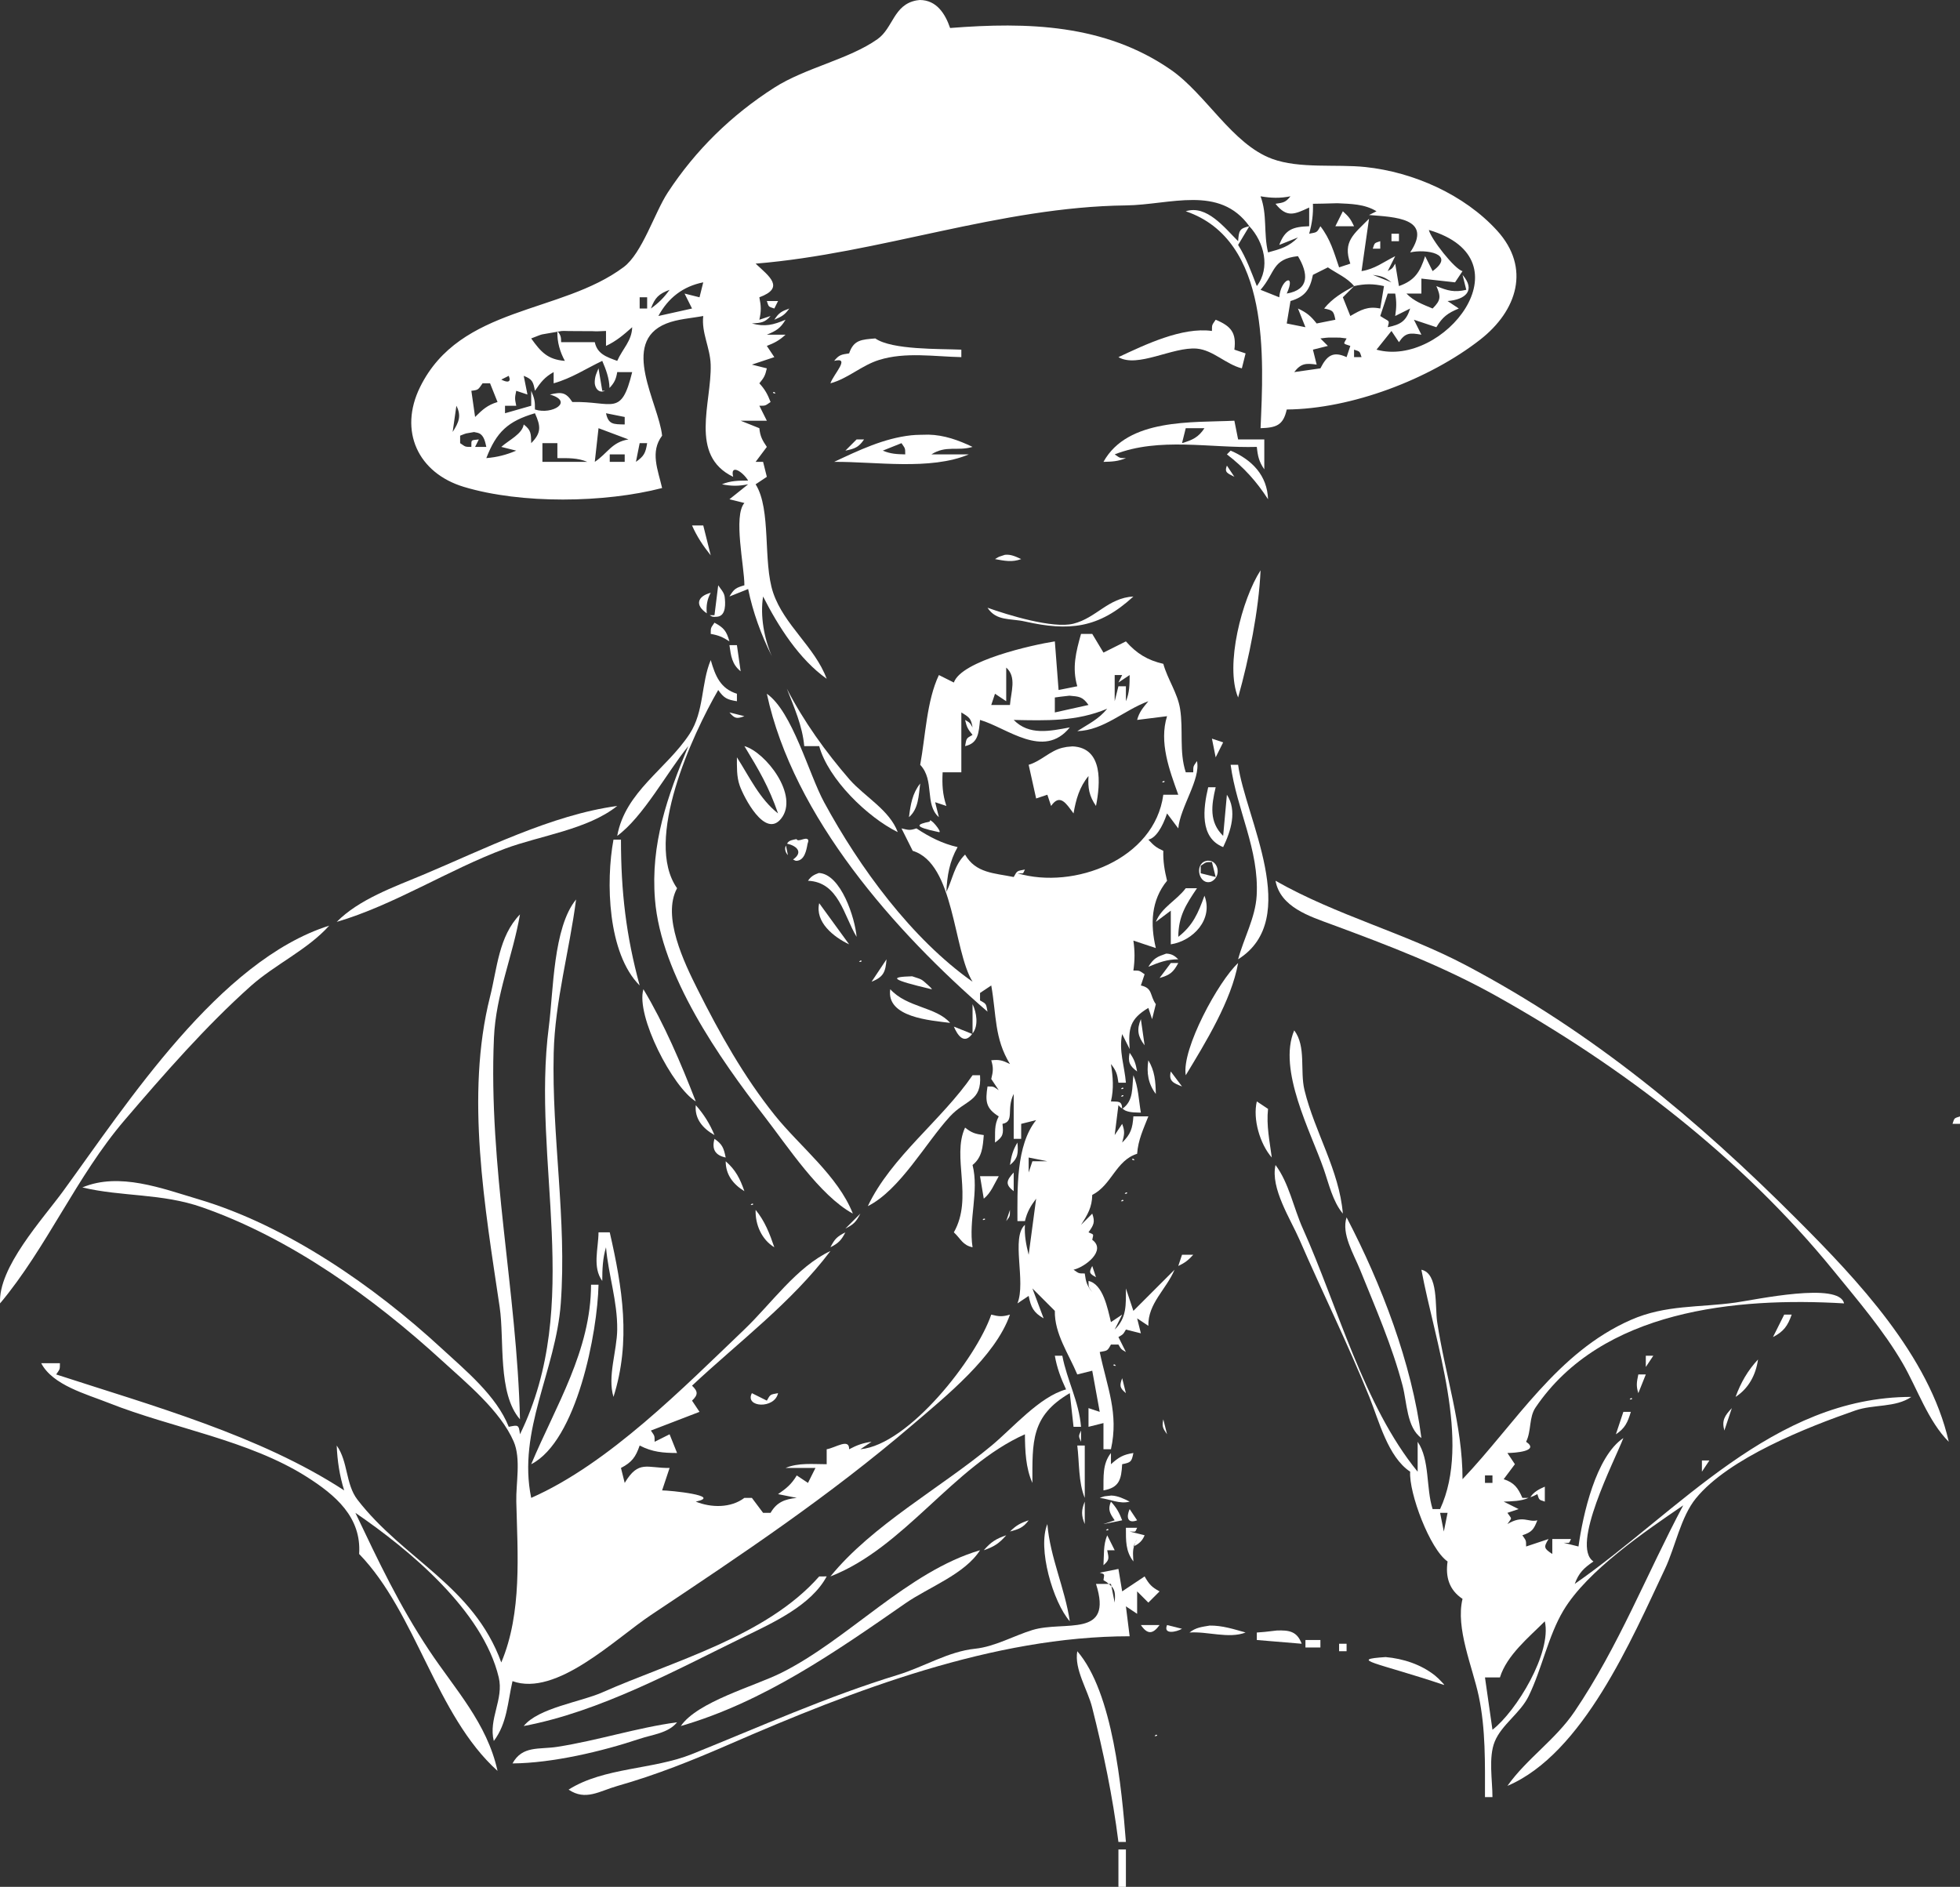 <?xml version="1.0" encoding="UTF-8"?>
<!DOCTYPE svg PUBLIC "-//W3C//DTD SVG 1.1//EN" "http://www.w3.org/Graphics/SVG/1.1/DTD/svg11.dtd">
<svg version="1.1" xmlns="http://www.w3.org/2000/svg" xmlns:xlink="http://www.w3.org/1999/xlink" x="0" y="0" width="417.913" height="402.335" viewBox="0, 0, 417.913, 402.335">
  <rect x="0" y="0" width="417.913" height="402.335" fill="#333333" stroke="none"/>
  <g id="Layer_3" transform="translate(-2592.179, -124.538)">
    <g>
      <path d="M2832.246,518.898 L2832.246,526.873 L2830.651,526.873 L2830.651,518.898 L2832.246,518.898 z" fill="#FFFFFF"/>
      <path d="M2821.878,476.63 C2829.499,485.422 2831.354,505.992 2832.246,517.303 L2830.651,517.303 C2829.414,507.516 2827.451,498.14 2825.04,488.592 C2824.09,484.831 2821.205,480.472 2821.878,476.63 z" fill="#FFFFFF"/>
      <path d="M2864.146,372.953 C2867.019,376.793 2868.003,382.128 2869.973,386.511 C2877.369,402.965 2882.959,424.327 2894.452,438.349 L2894.452,431.969 C2897.079,435.815 2896.207,441.795 2897.642,446.324 L2899.237,446.324 C2905.931,431.896 2898.091,410.581 2895.25,395.284 C2898.923,396.071 2898.118,403.133 2898.617,406.449 C2900.315,417.734 2904.022,428.423 2904.022,439.944 C2915.384,427.98 2924.17,412.906 2939.91,405.984 C2947.341,402.716 2954.484,403.379 2962.241,402.284 C2966.49,401.684 2984.372,397.81 2985.368,402.461 C2962.353,401.097 2933.682,403.841 2919.595,424.656 C2918.149,426.792 2918.738,429.607 2917.58,431.969 C2920.57,433.995 2915.1,434.355 2913.592,434.362 L2915.187,436.754 L2912.795,439.944 C2915.046,440.689 2915.834,441.773 2916.782,443.932 L2918.108,443.932 C2916.439,444.658 2914.576,444.658 2912.795,444.729 L2915.985,446.324 L2913.592,447.122 C2914.611,448.649 2914.611,447.987 2913.592,449.514 C2916.927,447.513 2917.975,449.216 2919.972,448.717 C2919.199,450.704 2918.796,451.226 2916.782,451.907 C2917.569,453.086 2917.58,452.866 2917.58,454.299 L2922.365,452.704 C2921.27,454.457 2921.382,454.728 2923.163,455.894 L2923.162,452.704 L2927.15,452.704 C2926.632,453.741 2927.033,453.502 2925.555,453.502 L2928.745,454.299 C2929.678,447.567 2932.434,435.136 2938.315,431.172 C2936.427,436.064 2926.994,454.175 2931.935,457.489 C2929.882,458.908 2928.81,459.9 2927.948,462.275 C2950.114,446.844 2970.229,422.418 2999.724,422.399 C2996.31,424.732 2991.674,423.939 2987.761,425.299 C2977.468,428.875 2960.83,435.42 2953.802,444.006 C2950.533,448.001 2949.392,454.404 2947.177,459.085 C2940.117,474 2929.703,498.529 2913.592,505.34 C2917.735,499.507 2923.833,495.517 2927.917,489.482 C2937.357,475.532 2943.23,460.258 2951.075,445.527 C2942.979,451.058 2930.62,459.442 2925.543,467.928 C2922.268,473.402 2920.948,480.413 2918.119,486.2 C2916.328,489.864 2912.364,492.268 2910.883,495.906 C2909.524,499.244 2910.402,504.174 2910.402,507.733 L2908.807,507.733 C2908.807,500.576 2908.97,493.241 2907.476,486.2 C2906.16,479.998 2902.497,471.706 2904.022,465.465 C2901.171,463.581 2900.351,460.788 2900.832,457.489 C2897.053,454.903 2892.549,442.819 2892.857,438.349 C2888.102,435.189 2886.198,427.471 2884.146,422.399 C2879.566,411.077 2874.134,400.085 2869.27,388.903 C2867.323,384.428 2863.023,377.892 2864.147,372.953 z M2921.567,470.25 C2918.123,473.704 2913.478,477.463 2911.997,482.212 L2908.807,482.212 L2910.402,493.377 C2915.496,489.444 2923.091,476.945 2921.567,470.25 z M2900.832,447.122 L2899.237,447.122 L2900.035,451.109 L2900.832,447.122 z M2910.402,439.147 L2908.807,439.147 L2908.807,440.742 L2910.402,440.742 L2910.402,439.147 z" fill="#FFFFFF"/>
      <path d="M2830.651,459.084 L2831.448,463.869 L2836.234,460.679 C2837.205,462.369 2837.723,462.948 2839.424,463.87 L2837.031,466.262 L2834.639,463.869 L2834.639,468.655 L2832.246,467.06 L2833.044,473.44 C2803.969,473.44 2774.131,484.967 2747.71,496.469 C2739.729,499.943 2732.193,502.977 2723.784,505.371 C2719.995,506.45 2717.04,508.596 2713.417,506.138 C2720.986,501.357 2731.415,501.913 2739.735,498.561 C2754.26,492.711 2768.696,486.234 2783.598,481.68 C2789.168,479.979 2794.352,476.69 2800.08,476.098 C2804.303,475.662 2808.369,473.315 2812.308,472.11 C2819.141,470.022 2829.632,473.991 2825.866,462.275 L2828.58,462.274 C2827.995,461.755 2828.354,462.039 2827.461,461.477 C2827.627,460.152 2827.856,460.249 2826.664,459.882 L2830.651,459.084 z M2829.056,462.274 L2828.58,462.274 L2829.159,462.789 L2829.854,466.262 C2829.927,465.132 2830.12,463.643 2829.159,462.789 L2829.056,462.274 z" fill="#FFFFFF"/>
      <path d="M2715.012,316.33 C2713.611,327.179 2710.508,338.046 2710.239,349.028 C2709.802,366.852 2713.06,384.59 2711.75,402.461 C2710.696,416.838 2702.477,429.561 2705.442,443.932 C2722.004,436.634 2737.955,420.37 2750.9,408.013 C2756.581,402.589 2762.063,394.645 2769.243,391.296 C2760.885,402.355 2749.745,410.627 2739.735,420.006 C2741.039,421.243 2741.039,421.96 2739.735,423.196 L2741.33,425.589 L2730.962,429.576 C2731.748,430.756 2731.76,430.536 2731.76,431.969 L2734.949,430.374 L2736.545,434.362 C2733.542,434.351 2731.258,434.165 2728.57,432.767 C2727.71,435.244 2726.909,436.342 2724.582,437.552 L2725.379,440.742 C2728.35,435.768 2730.138,437.619 2734.95,437.552 L2733.354,442.337 C2735.08,442.337 2746.348,443.481 2740.532,444.729 C2743.822,446.066 2748.019,446.114 2750.9,443.932 L2752.495,443.932 L2754.887,447.122 L2756.482,447.122 C2757.794,444.851 2759.495,444.204 2762.065,443.932 L2758.077,443.134 C2759.846,441.921 2760.963,441 2762.065,439.147 L2764.458,440.742 L2766.052,437.552 L2759.672,437.552 C2762.41,436.403 2765.494,436.754 2768.445,436.754 L2768.445,433.564 C2770.312,433.259 2773.297,431.112 2773.23,433.564 C2774.891,432.688 2776.157,432.22 2778.015,431.969 L2775.623,433.564 C2785.945,432.617 2800.327,414.208 2803.536,404.854 C2805.147,405.273 2805.931,405.333 2807.523,404.854 C2804.435,413.765 2793.796,422.325 2786.787,428.322 C2768.905,443.625 2750.508,455.89 2730.962,468.92 C2723.326,474.012 2710.832,486.395 2701.454,483.01 C2700.417,487.489 2700.333,491.979 2697.467,495.77 C2696.292,491.07 2699.632,486.868 2698.522,482.212 C2695.117,467.926 2679.407,454.95 2667.958,447.122 C2672.875,457.458 2677.303,466.843 2683.677,476.442 C2689.186,484.737 2696.025,491.934 2698.264,502.15 C2685.119,490.333 2680.929,468.439 2668.756,455.894 C2669.274,448.03 2663.681,443.32 2657.591,439.452 C2645.194,431.58 2628.938,429.077 2615.323,423.675 C2610.579,421.792 2603.421,419.91 2600.968,415.221 L2604.955,415.221 C2604.955,416.654 2604.944,416.434 2604.158,417.614 C2624.555,424.262 2647.562,430.589 2665.566,442.337 C2664.581,439.221 2664.111,436.034 2663.971,432.767 C2666.427,436.212 2665.836,440.996 2668.396,444.316 C2678.227,457.066 2693.103,462.648 2699.062,479.022 C2703.526,468.459 2702.536,455.833 2702.264,444.729 C2702.167,440.788 2703.305,435.59 2701.7,431.897 C2698.842,425.326 2691.624,419.425 2686.437,414.68 C2671.786,401.276 2654.155,388.569 2635.26,381.963 C2626.653,378.953 2618.214,379.75 2609.74,377.738 C2617.618,374.425 2626.76,377.961 2634.463,380.246 C2653.339,385.845 2671.939,398.778 2686.27,411.992 C2691.432,416.751 2698.024,422.133 2700.656,428.779 C2702.682,428.362 2702.798,428.305 2703.049,430.374 C2716.638,402.62 2705.46,372.275 2709.204,343.445 C2710.189,335.863 2710.109,322.32 2715.012,316.33 z" fill="#FFFFFF"/>
      <path d="M2736.545,491.782 C2734.67,494.103 2731.346,494.381 2728.57,495.308 C2720.494,498.005 2709.971,500.485 2701.454,500.555 C2703.582,496.697 2707.127,497.623 2711.024,497.015 C2719.632,495.673 2727.983,492.936 2736.545,491.782 z" fill="#FFFFFF"/>
      <path d="M2838.626,494.441 C2839.243,494.441 2838.754,494.838 2838.361,494.707 L2838.626,494.441 z" fill="#FFFFFF"/>
      <path d="M2768.445,460.679 C2765.139,466.871 2756.967,470.563 2750.9,473.526 C2736.09,480.757 2720.136,489.509 2703.847,492.58 C2706.959,488.713 2715.968,487.458 2720.594,485.412 C2735.741,478.711 2755.559,473.501 2766.85,460.68 L2768.445,460.679 z" fill="#FFFFFF"/>
      <path d="M2801.143,455.097 C2797.848,460.235 2790.185,462.973 2785.221,466.422 C2770.271,476.81 2755.011,487.457 2737.342,492.58 C2740.891,487.395 2753.005,484.11 2758.736,481.256 C2773.063,474.123 2785.694,459.646 2801.143,455.097 z" fill="#FFFFFF"/>
      <path d="M2887.629,477.876 C2891.372,478.21 2895.156,479.435 2898.135,481.8 C2898.636,482.199 2899.089,482.657 2899.529,483.123 C2899.724,483.329 2900.304,483.897 2900.035,483.807 C2885.577,478.973 2879.55,478.413 2887.629,477.876 z" fill="#FFFFFF"/>
      <path d="M2879.299,475.035 L2879.299,476.63 L2877.704,476.63 L2877.704,475.035 L2879.299,475.035 z" fill="#FFFFFF"/>
      <path d="M2873.717,474.237 L2873.717,475.832 L2870.527,475.832 L2870.527,474.237 L2873.717,474.237 z" fill="#FFFFFF"/>
      <path d="M2864.408,472.214 C2867.056,472.115 2868.736,472.38 2869.729,475.035 L2860.159,474.237 L2860.159,472.642 C2862.495,472.463 2861.077,472.588 2864.408,472.214 z" fill="#FFFFFF"/>
      <path d="M2850.103,471.162 C2852.755,471.12 2855.254,471.924 2857.766,472.642 C2854.165,474.023 2849.669,472.361 2845.804,472.642 C2847.167,471.557 2848.414,471.454 2850.103,471.162 z" fill="#FFFFFF"/>
      <path d="M2839.424,471.047 C2837.979,473.045 2836.827,473.084 2835.436,471.047 L2839.424,471.047 z" fill="#FFFFFF"/>
      <path d="M2841.019,471.047 L2844.209,471.845 C2842.97,472.554 2840.157,473.133 2841.019,471.047 z" fill="#FFFFFF"/>
      <path d="M2815.498,449.514 C2816.081,456.646 2819.248,463.216 2820.283,470.25 C2816.712,466.162 2813.347,454.689 2815.498,449.514 z" fill="#FFFFFF"/>
      <path d="M2818.688,413.626 C2819.677,418.83 2822.234,423.367 2822.676,428.779 L2821.081,428.779 L2820.283,421.601 C2811.945,426.456 2812.308,432.014 2812.308,440.742 C2810.871,437.54 2810.742,433.861 2810.713,430.374 C2795.399,437.2 2785.005,454.575 2769.243,460.68 C2778.16,449.716 2792.746,441.821 2803.625,432.767 C2808.154,428.998 2813.846,422.344 2819.486,420.804 C2818.381,418.43 2817.538,416.207 2817.094,413.626 L2818.688,413.626 z" fill="#FFFFFF"/>
      <path d="M2828.259,451.907 L2829.854,455.097 L2828.259,455.097 C2828.62,456.858 2828.774,457.131 2827.461,458.287 C2827.606,456.054 2827.395,453.98 2828.259,451.907 z" fill="#FFFFFF"/>
      <path d="M2834.639,450.312 C2834.12,451.349 2834.521,451.109 2833.044,451.109 L2836.234,451.907 C2835.78,453.046 2835.07,453.707 2833.989,454.228 C2833.633,455.243 2833.787,456.437 2833.841,457.489 C2832.146,455.253 2832.256,453.076 2832.246,450.312 L2834.639,450.312 z M2834.639,452.704 C2834.29,453.358 2834.39,453.098 2834.264,453.453 L2833.841,454.299 L2833.989,454.228 L2834.264,453.453 L2834.639,452.704 z" fill="#FFFFFF"/>
      <path d="M2806.726,451.907 C2805.214,453.646 2804.127,454.354 2801.941,455.097 C2803.453,453.358 2804.54,452.649 2806.726,451.907 z" fill="#FFFFFF"/>
      <path d="M2811.511,448.717 C2810.343,450.286 2809.432,450.593 2807.523,451.109 C2808.868,449.789 2809.713,449.314 2811.511,448.717 z" fill="#FFFFFF"/>
      <path d="M2828.259,450.577 C2828.875,450.577 2828.386,450.975 2827.993,450.844 L2828.259,450.577 z" fill="#FFFFFF"/>
      <path d="M2829.056,444.729 C2830.255,446.056 2830.81,447.039 2831.449,448.717 L2827.461,449.514 L2829.854,448.717 C2828.827,447.236 2828.339,446.428 2829.056,444.729 z" fill="#FFFFFF"/>
      <path d="M2823.473,444.729 L2823.473,449.514 C2822.715,447.692 2822.715,446.552 2823.473,444.729 z" fill="#FFFFFF"/>
      <path d="M2833.043,446.324 L2834.639,448.717 C2832.583,449.495 2832.284,448.03 2833.044,446.324 z" fill="#FFFFFF"/>
      <path d="M2829.151,443.432 C2830.568,443.492 2831.806,444.108 2833.043,444.729 C2830.954,445.31 2828.844,444.208 2826.664,443.932 C2828.054,443.457 2827.236,443.669 2829.151,443.432 z" fill="#FFFFFF"/>
      <path d="M2921.567,441.539 L2921.567,444.729 C2920.264,444.295 2920.407,444.438 2919.972,443.134 C2918.883,443.672 2919.386,443.463 2918.479,443.796 C2919.208,442.64 2920.361,442.064 2921.567,441.539 z" fill="#FFFFFF"/>
      <path d="M2823.473,432.767 L2823.473,443.932 C2822.1,440.659 2822.329,436.331 2821.878,432.767 L2823.473,432.767 z" fill="#FFFFFF"/>
      <path d="M2833.841,434.362 C2833.457,436.247 2833.334,436.37 2831.448,436.754 C2831.27,439.986 2830.838,441.751 2827.461,442.337 C2827.497,439.457 2827.22,436.669 2829.056,434.362 L2829.056,436.754 C2830.72,435.265 2831.645,434.708 2833.841,434.362 z" fill="#FFFFFF"/>
      <path d="M2956.658,435.957 L2955.063,438.349 L2955.063,435.957 L2956.658,435.957 z" fill="#FFFFFF"/>
      <path d="M2719.797,398.473 C2719.589,408.578 2715.194,431.768 2705.442,436.754 C2710.661,424.326 2718.191,412.491 2718.202,398.474 L2719.797,398.473 z" fill="#FFFFFF"/>
      <path d="M2825.068,259.706 L2827.461,263.694 L2832.246,261.301 C2834.517,263.882 2836.866,265.326 2840.221,266.087 C2841.134,269.391 2843.264,272.315 2843.799,275.688 C2844.519,280.224 2843.571,284.823 2845.006,289.214 L2846.601,289.214 C2846.601,287.781 2846.613,288.001 2847.399,286.822 C2848.224,290.705 2843.834,296.604 2843.411,301.177 L2841.019,297.987 C2840.023,300.976 2838.582,303.259 2837.031,303.57 C2838.212,304.844 2838.676,305.251 2840.221,305.962 C2840.155,308.231 2840.489,310.142 2841.019,312.342 C2837.604,316.493 2837.421,321.636 2838.626,326.697 L2833.841,325.102 C2834.162,327.34 2834.162,329.245 2833.841,331.483 C2835.274,331.483 2835.055,331.494 2836.234,332.28 L2835.436,334.672 C2838.016,335.228 2837.302,336.803 2838.626,338.66 L2837.829,341.85 L2837.031,339.458 C2833.073,341.829 2832.749,343.832 2833.044,348.23 L2831.448,345.04 C2830.695,348.565 2831.956,351.851 2832.246,355.408 L2830.651,355.408 C2830.409,353.578 2830.19,352.847 2829.056,351.42 C2829.484,354.196 2829.698,356.66 2829.056,359.395 C2830.479,359.502 2831.379,359.14 2831.445,360.894 C2830.96,360.586 2831.244,360.796 2830.651,360.193 L2829.854,366.573 L2831.448,364.18 C2832.066,365.811 2831.921,366.449 2831.449,368.168 C2833.28,366.386 2833.658,365.136 2833.841,362.585 L2837.031,362.585 C2835.963,365.315 2834.852,367.602 2834.639,370.561 C2830.08,371.983 2829.248,377.211 2825.069,379.333 C2825.018,381.962 2824.107,383.497 2822.676,385.713 L2825.068,383.321 C2825.717,385.146 2825.387,385.72 2824.271,387.308 C2825.497,387.859 2825.338,387.57 2825.069,388.903 C2828.163,391.165 2823.56,394.704 2821.081,395.284 C2822.26,396.07 2822.04,396.081 2823.473,396.081 C2823.715,397.91 2823.935,398.642 2825.069,400.069 C2824.282,398.889 2824.271,399.109 2824.271,397.676 C2827.368,398.34 2828.342,403.515 2829.056,406.449 L2831.448,404.854 L2829.854,408.044 C2832.455,405.496 2832.244,402.769 2832.246,399.271 L2833.841,404.056 L2842.614,395.283 C2840.829,399.525 2836.932,402.445 2837.031,407.246 L2834.639,405.651 L2835.436,408.841 L2832.246,408.044 C2831.634,409.092 2831.699,409.026 2830.651,409.639 L2832.246,412.829 C2831.198,412.216 2831.264,412.282 2830.651,411.234 L2829.056,411.234 C2828.274,412.656 2828.332,412.505 2826.664,412.829 C2828.242,420.379 2830.758,425.903 2829.056,433.564 L2827.461,433.564 L2827.461,427.981 L2824.271,428.779 L2824.271,424.791 L2826.664,425.589 L2825.068,416.816 L2821.878,417.614 C2820.048,413.218 2816.986,408.917 2817.094,404.056 L2812.308,399.271 L2814.701,405.651 C2812.532,404.397 2812.011,403.318 2811.511,400.866 L2809.118,402.461 C2810.993,397.843 2807.69,388.397 2810.713,385.713 C2810.591,387.97 2810.952,389.907 2811.511,392.093 L2813.106,380.131 C2811.875,381.758 2811.202,382.942 2810.713,384.916 L2809.118,384.916 C2809.118,378.232 2808.777,368.74 2813.106,363.383 L2809.916,364.18 L2809.916,367.37 L2808.321,367.37 L2808.321,357.8 C2806.688,361.068 2808.578,363.651 2805.928,364.181 C2806.17,366.319 2806.093,366.914 2804.333,368.168 C2804.4,366.04 2804.122,364.468 2805.131,362.585 C2802.347,360.861 2802.252,359.343 2802.738,356.205 C2804.171,356.205 2803.952,356.217 2805.131,357.003 L2803.536,354.61 C2803.943,352.948 2804.019,352.243 2803.536,350.623 C2805.289,350.437 2805.914,350.633 2807.523,351.42 C2804.17,345.942 2804.66,341.009 2803.536,334.673 L2801.143,336.268 L2801.143,337.863 C2802.565,338.644 2802.414,338.587 2802.738,340.255 C2783.053,323.227 2761.353,298.801 2755.685,272.467 C2761.127,276.26 2764.621,289.559 2767.894,295.594 C2775.424,309.483 2786.506,324.682 2799.548,333.875 C2795.381,327.075 2795.719,308.673 2786.788,305.962 L2784.395,301.177 C2785.94,301.542 2786.156,301.64 2787.585,301.177 C2790.314,302.996 2793.156,304.441 2796.358,305.165 C2794.638,308.198 2794.115,311.276 2793.966,314.735 C2795.346,311.888 2795.654,309.002 2797.953,306.76 C2800.22,310.743 2804.204,310.701 2808.321,311.545 C2809.102,310.123 2809.045,310.273 2810.713,309.95 C2810.195,310.986 2810.596,310.747 2809.118,310.747 C2821.166,314.31 2838.377,307.792 2840.221,293.999 L2843.411,293.999 C2841.509,288.718 2839.282,282.797 2841.019,277.252 L2834.639,278.049 C2835.105,276.315 2835.893,275.462 2837.031,274.062 C2831.76,275.999 2827.579,280.257 2821.878,280.442 C2824.284,278.889 2826.416,277.926 2828.259,275.657 C2821.715,278.422 2815.226,278.191 2808.321,278.049 C2811.606,281.404 2816,280.439 2820.283,279.644 C2814.692,286.566 2806.889,279.703 2801.143,278.049 C2800.862,280.732 2800.81,283.022 2797.953,283.632 C2798.277,281.963 2798.126,282.021 2799.548,281.239 C2798.514,279.968 2798.324,279.63 2797.953,278.049 C2799.001,278.662 2798.936,278.596 2799.548,279.644 C2799.216,277.713 2798.876,277.494 2797.156,276.454 L2797.156,289.214 L2793.168,289.214 C2793.036,291.834 2793.14,293.895 2793.966,296.392 L2791.573,295.594 L2792.37,298.784 C2789.251,296.058 2791.539,290.962 2788.383,287.619 C2789.511,281.561 2789.756,273.975 2792.371,268.479 L2795.561,270.074 C2797.177,265.415 2812.304,262.047 2817.094,261.301 L2817.891,271.669 L2821.878,270.871 C2820.727,266.939 2821.589,263.574 2822.676,259.706 L2825.068,259.706 z M2811.511,371.358 L2811.511,374.548 L2812.308,372.156 L2815.498,372.156 L2811.511,371.358 z M2820.206,272.88 C2817.823,273.156 2818.86,273.022 2817.093,273.264 L2817.093,276.454 L2824.271,274.859 C2822.992,273.047 2822.249,273.069 2820.206,272.88 z M2806.726,266.884 L2806.726,274.062 L2804.333,272.467 L2803.536,274.859 L2807.523,274.859 C2807.743,272.067 2808.991,268.895 2806.726,266.884 z M2831.448,268.479 L2829.854,268.479 L2829.854,274.062 L2830.651,270.871 L2832.246,270.871 L2832.246,274.062 C2833.032,272.202 2833.029,270.507 2833.044,268.479 L2830.651,270.074 L2831.448,268.479 z" fill="#FFFFFF"/>
      <path d="M2822.676,429.576 L2822.676,431.969 C2822.121,430.73 2822.121,430.816 2822.676,429.577 z" fill="#FFFFFF"/>
      <path d="M2864.146,312.342 C2877.165,319.751 2891.609,323.414 2904.82,330.401 C2931.752,344.645 2953.903,363.092 2975.339,384.554 C2988.156,397.384 3003.537,413.605 3007.699,431.969 C3003.32,427.636 3000.963,420.561 2997.862,415.221 C2993.812,408.246 2988.171,401.666 2983.083,395.419 C2963.492,371.36 2938.01,351.893 2911.2,336.906 C2899.873,330.573 2888.255,326.149 2876.109,321.658 C2871.391,319.914 2865.168,317.965 2864.147,312.342 z" fill="#FFFFFF"/>
      <path d="M2879.299,384.118 C2886.691,398.273 2893.227,415.255 2895.25,431.172 C2892.119,428.96 2892.185,423.585 2891.242,420.006 C2888.993,411.47 2885.473,403.452 2882.174,395.283 C2880.838,391.975 2878.145,387.631 2879.299,384.118 z" fill="#FFFFFF"/>
      <path d="M2840.221,427.184 L2841.019,430.374 C2840.105,429.066 2839.908,428.718 2840.221,427.184 z" fill="#FFFFFF"/>
      <path d="M2939.91,425.589 C2939.233,427.828 2938.676,429.088 2936.72,430.374 L2938.315,425.589 L2939.91,425.589 z" fill="#FFFFFF"/>
      <path d="M2961.443,424.791 L2959.848,429.576 C2959.255,427.395 2959.916,426.412 2961.443,424.791 z" fill="#FFFFFF"/>
      <path d="M2703.049,319.52 C2701.512,328.446 2697.906,336.527 2697.498,345.838 C2696.293,373.371 2702.395,399.919 2703.049,427.184 C2698.24,421.654 2699.757,410.262 2698.721,403.259 C2695.592,382.122 2691.358,358.076 2696.667,337.065 C2698.193,331.024 2698.492,324.216 2703.049,319.52 z" fill="#FFFFFF"/>
      <path d="M2758.077,421.601 C2757.339,425.049 2750.893,424.669 2752.495,421.601 L2755.685,423.196 C2756.467,421.774 2756.409,421.925 2758.077,421.601 z" fill="#FFFFFF"/>
      <path d="M2939.91,422.664 C2940.527,422.664 2940.038,423.062 2939.645,422.931 L2939.91,422.664 z" fill="#FFFFFF"/>
      <path d="M2967.026,414.424 C2966.561,417.695 2965.034,420.585 2962.241,422.399 C2963.344,419.383 2964.824,416.768 2967.026,414.424 z" fill="#FFFFFF"/>
      <path d="M2722.189,387.308 C2724.895,399.146 2726.752,410.522 2722.987,422.399 C2721.657,418.074 2723.735,412.582 2723.781,408.044 C2723.844,401.979 2721.91,396.446 2721.392,390.498 C2720.674,392.924 2720.601,395.149 2720.594,397.676 C2718.454,394.736 2719.767,390.826 2719.797,387.308 L2722.189,387.308 z" fill="#FFFFFF"/>
      <path d="M2831.448,418.411 L2832.246,421.601 C2830.926,420.482 2830.85,420.043 2831.449,418.411 z" fill="#FFFFFF"/>
      <path d="M2943.1,417.614 L2941.505,421.601 C2941.009,420.052 2941.158,419.25 2941.505,417.614 L2943.1,417.614 z" fill="#FFFFFF"/>
      <path d="M2944.695,413.626 L2943.1,416.019 L2943.1,413.626 L2944.695,413.626 z" fill="#FFFFFF"/>
      <path d="M2829.854,415.487 L2830.119,415.753 C2829.726,415.884 2829.237,415.487 2829.854,415.487 z" fill="#FFFFFF"/>
      <path d="M2974.203,404.854 C2973.366,407.245 2972.484,408.485 2970.216,409.639 L2972.608,404.854 L2974.203,404.854 z" fill="#FFFFFF"/>
      <path d="M2662.376,321.912 C2657.75,327.07 2650.835,330.162 2645.628,334.811 C2636.031,343.38 2627.108,353.621 2618.752,363.383 C2608.473,375.394 2602.187,390.526 2592.195,402.461 C2591.731,394.826 2601.296,384.483 2605.632,378.536 C2619.286,359.811 2638.901,329.344 2662.376,321.912 z" fill="#FFFFFF"/>
      <path d="M2825.068,394.486 L2825.866,396.878 C2824.458,396.098 2824.307,395.904 2825.069,394.486 z" fill="#FFFFFF"/>
      <path d="M2846.601,392.093 C2845.555,393.257 2844.822,393.814 2843.411,394.486 L2844.209,392.093 L2846.601,392.093 z" fill="#FFFFFF"/>
      <path d="M2772.433,387.308 C2771.571,389 2770.934,389.636 2769.243,390.498 C2770.163,388.705 2770.639,388.229 2772.433,387.308 z" fill="#FFFFFF"/>
      <path d="M2753.292,382.523 C2755.253,384.898 2756.291,387.594 2757.28,390.498 C2754.588,388.857 2753.191,385.675 2753.292,382.523 z" fill="#FFFFFF"/>
      <path d="M2797.953,364.978 C2799.379,366.112 2800.111,366.331 2801.941,366.573 C2801.729,369.13 2801.592,371.301 2799.548,372.953 C2800.972,378.617 2798.653,384.612 2799.548,390.498 C2797.416,390.044 2797.081,388.732 2795.561,387.308 C2799.754,379.913 2795.051,371.25 2797.953,364.978 z" fill="#FFFFFF"/>
      <path d="M2775.623,383.321 C2774.702,385.114 2774.226,385.591 2772.433,386.511 L2775.623,383.321 z" fill="#FFFFFF"/>
      <path d="M2807.523,382.523 C2807.499,383.984 2807.586,383.767 2806.726,384.916 L2807.523,382.523 z" fill="#FFFFFF"/>
      <path d="M2801.941,384.384 C2802.557,384.384 2802.068,384.781 2801.675,384.65 L2801.941,384.384 z" fill="#FFFFFF"/>
      <path d="M2868.134,344.243 C2870.74,347.697 2869.315,352.847 2870.326,357.003 C2872.494,365.918 2877.747,374.087 2878.502,383.321 C2876.313,380.66 2875.535,377.001 2874.403,373.751 C2871.666,365.888 2864.565,352.649 2868.134,344.243 z" fill="#FFFFFF"/>
      <path d="M2743.722,265.289 C2744.702,268.682 2745.786,271.366 2749.305,272.467 L2749.305,274.062 C2747.195,273.721 2746.545,273.407 2745.317,271.669 C2739.828,281.142 2729.366,303.735 2736.545,313.937 C2733.27,319.943 2738.081,329.845 2740.901,335.47 C2745.618,344.876 2750.782,354.121 2757.395,362.358 C2762.754,369.033 2770.839,375.258 2774.028,383.321 C2766.942,379.447 2760.122,368.988 2755.167,362.586 C2745.578,350.199 2733.133,332.481 2731.834,316.33 C2730.877,304.439 2734.468,294.383 2738.937,283.632 C2734.411,289.19 2729.356,298.692 2723.784,302.772 C2725.494,293.328 2734.32,288.529 2739.226,281.012 C2742.356,276.215 2741.634,270.257 2743.722,265.289 z" fill="#FFFFFF"/>
      <path d="M2801.143,353.813 C2801.555,359.496 2798.079,358.939 2794.699,362.633 C2789.511,368.302 2784.083,378.265 2777.218,381.726 C2782.183,371.215 2793.002,363.386 2799.548,353.813 L2801.143,353.813 z" fill="#FFFFFF"/>
      <path d="M2752.495,381.194 C2753.111,381.194 2752.623,381.591 2752.229,381.46 L2752.495,381.194 z" fill="#FFFFFF"/>
      <path d="M2831.448,380.396 C2832.065,380.396 2831.576,380.793 2831.183,380.663 L2831.448,380.396 z" fill="#FFFFFF"/>
      <path d="M2805.131,375.346 C2804.115,377.099 2803.499,378.865 2801.941,380.131 L2801.143,375.346 L2805.131,375.346 z" fill="#FFFFFF"/>
      <path d="M2832.246,378.801 C2832.863,378.801 2832.374,379.198 2831.98,379.068 L2832.246,378.801 z" fill="#FFFFFF"/>
      <path d="M2808.321,374.548 L2808.321,378.536 C2806.431,377.078 2806.784,376.235 2808.321,374.548 z" fill="#FFFFFF"/>
      <path d="M2746.912,372.156 C2749.051,374.021 2749.965,375.864 2750.9,378.536 C2748.511,377.075 2746.907,375.02 2746.912,372.156 z" fill="#FFFFFF"/>
      <path d="M2809.118,368.168 C2809.306,370.387 2809.271,371.535 2807.523,372.953 C2807.806,371.086 2808.141,369.773 2809.118,368.168 z" fill="#FFFFFF"/>
      <path d="M2833.841,371.624 L2834.107,371.89 C2833.714,372.021 2833.225,371.624 2833.841,371.624 z" fill="#FFFFFF"/>
      <path d="M2744.52,367.37 C2746.212,368.539 2746.493,369.33 2746.912,371.358 C2744.667,370.88 2743.913,369.589 2744.52,367.371 z" fill="#FFFFFF"/>
      <path d="M2860.159,359.395 L2862.552,360.99 C2862.171,364.575 2862.892,367.819 2863.349,371.358 C2860.826,368.47 2859.266,363.175 2860.159,359.395 z" fill="#FFFFFF"/>
      <path d="M2740.532,360.193 C2742.271,362.155 2743.514,364.153 2744.52,366.573 C2742.051,365.181 2740.257,363.124 2740.532,360.193 z" fill="#FFFFFF"/>
      <path d="M3010.091,362.585 L3010.091,364.18 L3008.496,364.18 C3008.931,362.877 3008.787,363.02 3010.091,362.585 z" fill="#FFFFFF"/>
      <path d="M2833.841,353.813 C2834.909,356.292 2834.975,359.116 2835.436,361.788 C2834.354,361.75 2833.244,361.795 2832.217,361.383 C2831.959,361.28 2831.748,361.086 2831.514,360.937 C2833.955,359.211 2833.506,356.426 2833.841,353.813 z" fill="#FFFFFF"/>
      <path d="M2729.367,335.47 C2733.814,342.881 2737.406,351.334 2740.532,359.395 C2735.625,356.396 2727.698,341.132 2729.367,335.47 z" fill="#FFFFFF"/>
      <path d="M2831.448,358.066 C2832.065,358.066 2831.576,358.463 2831.183,358.332 L2831.448,358.066 z" fill="#FFFFFF"/>
      <path d="M2837.031,350.623 C2838.412,352.927 2838.57,355.138 2838.626,357.8 C2836.999,355.664 2836.619,353.284 2837.031,350.623 z" fill="#FFFFFF"/>
      <path d="M2831.448,356.471 C2832.065,356.471 2831.576,356.868 2831.183,356.737 L2831.448,356.471 z" fill="#FFFFFF"/>
      <path d="M2841.816,353.015 L2844.209,356.205 C2842.352,355.478 2841.312,355.066 2841.816,353.015 z" fill="#FFFFFF"/>
      <path d="M2856.171,329.887 C2854.746,337.883 2849.2,346.891 2845.006,353.813 C2844.079,348.245 2852.036,333.664 2856.171,329.887 z" fill="#FFFFFF"/>
      <path d="M2833.043,349.028 C2834.044,350.423 2834.331,351.306 2834.639,353.015 C2833.048,351.821 2832.632,350.987 2833.044,349.028 z" fill="#FFFFFF"/>
      <path d="M2835.436,341.85 L2836.234,347.433 C2834.777,345.509 2834.519,344.108 2835.436,341.85 z" fill="#FFFFFF"/>
      <path d="M2795.561,343.445 L2799.462,345.006 C2797.735,347.35 2796.333,345.256 2795.561,343.445 z" fill="#FFFFFF"/>
      <path d="M2799.548,338.66 C2800.41,340.412 2800.877,343.246 2799.548,344.898 L2799.548,338.66 z" fill="#FFFFFF"/>
      <path d="M2782.003,335.47 C2785.573,339.423 2791.767,339.2 2794.763,342.648 C2790.66,342.128 2781.069,341.492 2782.003,335.47 z" fill="#FFFFFF"/>
      <path d="M2786.667,332.712 C2788.682,333.416 2788.463,333.114 2790.084,334.619 C2790.352,334.868 2791.131,335.555 2790.775,335.47 C2782.103,333.409 2781.682,332.853 2786.667,332.712 z" fill="#FFFFFF"/>
      <path d="M2724.582,303.569 C2724.582,314.633 2725.666,324.031 2728.57,334.673 C2721.72,327.835 2721.325,312.522 2722.987,303.57 L2724.582,303.569 z" fill="#FFFFFF"/>
      <path d="M2781.205,329.09 C2780.992,331.8 2780.571,332.85 2778.015,333.875 L2781.205,329.09 z" fill="#FFFFFF"/>
      <path d="M2843.411,329.887 C2842.316,331.919 2841.642,332.43 2839.424,333.078 L2841.816,329.887 L2843.411,329.887 z" fill="#FFFFFF"/>
      <path d="M2840.829,327.879 C2841.974,327.9 2842.646,328.33 2843.411,329.09 C2840.973,329.1 2839.264,329.767 2837.031,330.685 C2838.223,328.813 2838.853,328.574 2840.829,327.879 z" fill="#FFFFFF"/>
      <path d="M2775.623,329.355 C2776.239,329.356 2775.75,329.753 2775.357,329.622 L2775.623,329.355 z" fill="#FFFFFF"/>
      <path d="M2856.171,287.619 C2857.692,298.899 2869.888,320.467 2856.171,329.09 C2857.372,324.603 2859.858,320.194 2860.125,315.532 C2860.689,305.663 2855.869,297.217 2854.576,287.619 L2856.171,287.619 z" fill="#FFFFFF"/>
      <path d="M2766.85,317.127 L2773.23,325.9 C2769.913,324.34 2765.925,321.152 2766.85,317.127 z" fill="#FFFFFF"/>
      <path d="M2847.399,313.937 C2844.986,317.528 2843.463,319.895 2843.411,324.305 C2846.56,321.866 2847.667,319.192 2848.994,315.532 C2850.926,320.533 2846.605,325.159 2841.816,325.9 L2841.816,318.722 L2838.626,321.115 C2839.872,317.973 2842.981,316.617 2845.006,313.937 L2847.399,313.937 z" fill="#FFFFFF"/>
      <path d="M2766.773,310.684 C2771.52,310.901 2774.51,320.404 2774.825,324.305 C2772.07,319.747 2771.018,312.628 2764.458,312.342 C2765.11,311.396 2765.732,311.062 2766.773,310.684 z" fill="#FFFFFF"/>
      <path d="M2723.784,296.392 C2717.48,301.43 2707.354,302.71 2699.859,305.503 C2687.804,309.996 2676.194,317.526 2663.971,321.115 C2668.71,316.311 2676.169,313.677 2682.314,311.102 C2695.26,305.677 2709.781,298.287 2723.784,296.392 z" fill="#FFFFFF"/>
      <path d="M2849.678,308.056 C2849.953,308.095 2850.244,308.071 2850.503,308.172 C2852.125,308.805 2852.406,311.622 2850.421,312.54 C2847.888,313.389 2846.768,308.95 2849.204,308.157 L2849.678,308.056 z M2850.589,308.355 C2849.156,308.355 2849.376,308.366 2848.196,309.152 L2848.196,310.747 L2851.386,311.545 L2850.589,308.355 z" fill="#FFFFFF"/>
      <path d="M2762.016,303.456 C2762.328,304.229 2763.961,302.923 2764.458,303.569 C2764.653,303.824 2764.411,304.211 2764.354,304.528 C2764.126,305.811 2763.725,308.048 2761.976,308.091 C2761.725,308.097 2761.51,307.904 2761.278,307.811 C2763.624,306.157 2761.852,304.823 2759.998,304.435 C2760.368,303.673 2761.296,303.616 2762.016,303.456 z" fill="#FFFFFF"/>
      <path d="M2759.767,304.838 L2760.173,306.872 C2759.67,306.354 2759.384,305.504 2759.767,304.838 z" fill="#FFFFFF"/>
      <path d="M2851.386,292.404 C2850.461,296.29 2849.968,299.82 2852.981,302.772 L2853.779,293.999 C2856,297.397 2854.648,301.721 2852.981,305.165 C2847.922,303.151 2848.724,296.89 2849.792,292.404 L2851.386,292.404 z" fill="#FFFFFF"/>
      <path d="M2790.425,299.726 C2790.246,298.497 2793.283,302.166 2792.37,301.974 C2786.602,300.764 2787.77,300.302 2790.425,299.726 z" fill="#FFFFFF"/>
      <path d="M2759.949,271.385 C2763.568,278.403 2768.209,284.85 2773.369,290.809 C2776.661,294.498 2781.85,297.28 2783.598,301.975 C2777.119,298.791 2768.756,290.628 2766.85,283.632 L2763.66,283.632 C2763.272,279.306 2761.505,275.38 2759.949,271.385 z" fill="#FFFFFF"/>
      <path d="M2750.9,283.632 C2755.418,284.912 2762.651,294.171 2758.729,299.097 C2755.284,303.424 2750.754,294.46 2749.905,292.066 C2749.214,290.114 2749.312,288.064 2749.305,286.024 C2751.973,290.182 2754.144,294.908 2758.077,297.987 C2756.054,292.182 2754.035,288.806 2750.9,283.632 z" fill="#FFFFFF"/>
      <path d="M2788.383,291.607 C2788.052,294.21 2788.025,297.034 2785.99,298.784 C2786.342,296.072 2786.683,293.767 2788.383,291.607 z" fill="#FFFFFF"/>
      <path d="M2820.865,283.69 C2827.464,283.978 2826.798,291.701 2825.866,296.392 C2824.408,294.256 2824.113,292.583 2824.271,290.012 C2822.342,292.336 2821.586,295.022 2821.081,297.987 C2819.56,295.94 2818.199,293.621 2816.296,296.392 L2815.498,293.999 L2813.106,294.797 L2811.511,287.619 C2814.156,286.839 2816.03,284.638 2818.7,283.989 C2819.927,283.732 2819.209,283.854 2820.865,283.69 z" fill="#FFFFFF"/>
      <path d="M2840.221,291.075 C2840.838,291.075 2840.349,291.472 2839.956,291.341 L2840.221,291.075 z" fill="#FFFFFF"/>
      <path d="M2850.589,282.037 L2852.981,282.834 L2851.386,286.024 L2850.589,282.037 z" fill="#FFFFFF"/>
      <path d="M2747.71,276.454 L2750.9,277.252 C2749.268,277.851 2748.83,277.775 2747.71,276.454 z" fill="#FFFFFF"/>
      <path d="M2860.957,246.149 C2860.584,254.693 2858.494,264.999 2856.171,273.264 C2853.307,266.421 2857.01,252.242 2860.957,246.149 z" fill="#FFFFFF"/>
      <path d="M2788.289,124.538 C2791.846,124.543 2793.703,127.417 2794.763,130.509 C2811.229,129.209 2827.734,129.655 2841.816,139.406 C2849.328,144.607 2854.915,155.281 2863.421,158.41 C2869.279,160.564 2877.074,159.501 2883.287,160.153 C2893.559,161.23 2904.398,166.03 2911.393,173.711 C2918.637,181.667 2915.659,190.817 2907.779,196.965 C2896.955,205.412 2880.358,211.742 2866.539,211.856 C2865.799,215.247 2864.284,215.732 2860.957,215.843 C2861.588,201.135 2863.154,175.757 2845.006,169.588 C2849.473,168.138 2853.289,173.109 2856.171,175.968 C2856.34,173.783 2856.412,173.239 2858.564,172.778 C2852.194,163.894 2841.65,168.226 2832.246,168.338 C2805.432,168.657 2779.792,178.588 2753.292,180.753 C2756.189,183.451 2759.621,185.893 2754.09,187.93 C2754.473,189.812 2754.504,190.852 2754.09,192.715 L2756.482,191.918 C2755.254,193.356 2754.411,193.379 2752.495,193.513 C2755.3,194.261 2757.012,193.837 2759.673,192.715 C2758.57,194.563 2757.689,195.078 2755.685,195.905 L2759.672,195.905 C2758.354,197.112 2757.365,197.645 2755.685,198.298 L2757.28,200.69 L2752.495,202.285 L2755.685,203.083 C2755.314,204.664 2755.124,205.002 2754.09,206.273 C2755.296,207.591 2755.829,208.581 2756.482,210.261 C2755.303,211.047 2755.523,211.058 2754.09,211.058 L2755.685,214.248 L2750.102,214.248 L2754.09,215.843 C2754.25,217.552 2754.713,218.404 2755.685,219.831 L2753.292,223.021 L2754.887,223.021 L2755.685,226.211 L2753.292,227.806 C2756.683,233.153 2754.803,244.333 2757.037,250.934 C2759.381,257.859 2765.94,262.503 2768.445,269.277 C2762.564,265.1 2758.125,258.108 2754.887,251.731 C2754.229,255.852 2755.105,260.677 2756.757,264.465 C2754.471,259.9 2752.725,255.129 2751.697,250.136 L2747.71,251.731 C2748.688,250.108 2749.068,249.876 2750.9,249.339 C2750.9,245.308 2748.483,234.565 2750.9,231.793 L2747.71,230.996 L2751.697,227.806 C2749.629,228.211 2748.182,228.211 2746.115,227.806 C2747.975,227.02 2749.669,227.024 2751.697,227.008 C2750.542,225.083 2747.797,223.37 2748.507,226.211 C2739.018,221.638 2743.951,210.415 2743.71,202.286 C2743.602,198.65 2741.706,195.485 2742.127,191.918 C2739.561,192.401 2736.653,192.557 2734.224,193.538 C2724.277,197.557 2732.635,210.541 2733.354,217.438 C2730.743,220.89 2732.469,224.727 2733.354,228.603 C2721.058,231.785 2703.309,232.043 2691.086,228.357 C2681.295,225.404 2677.14,216.425 2681.747,207.074 C2690.299,189.714 2711.762,191.51 2725.157,181.49 C2729.111,178.533 2731.748,169.887 2734.555,165.6 C2740.483,156.541 2748.158,149.054 2757.28,143.223 C2763.937,138.966 2773.148,137.212 2779.268,132.892 C2782.635,130.515 2782.684,125.552 2787.585,124.626 L2788.289,124.538 z M2725.379,221.426 L2722.189,221.426 L2722.189,223.021 L2725.379,223.021 L2725.379,221.426 z M2730.165,219.033 L2728.569,219.033 L2727.772,223.021 C2729.51,221.793 2729.824,221.143 2730.165,219.033 z M2711.024,219.033 L2707.834,219.033 L2707.834,223.021 L2717.404,223.021 C2715.321,222.145 2713.285,222.229 2711.024,222.223 L2711.024,219.033 z M2719.797,215.843 L2718.999,223.021 C2721.748,221.184 2722.623,218.8 2726.177,218.236 L2719.797,215.843 z M2706.239,212.653 C2700.45,214.358 2698.031,216.655 2695.872,222.223 C2698.21,222.021 2700.09,221.545 2702.252,220.628 L2699.062,219.831 C2700.71,218.358 2703.533,217.083 2703.847,215.046 C2705.431,216.264 2705.404,217.004 2705.442,219.033 C2707.63,216.822 2707.497,215.44 2706.239,212.653 z M2693.254,216.663 C2691.005,217.082 2691.982,216.782 2690.289,217.438 L2690.289,219.033 C2691.469,219.82 2691.248,219.831 2692.681,219.831 C2692.681,218.168 2692.571,218.456 2694.276,218.236 L2693.479,219.831 L2695.871,219.831 C2695.647,218.848 2695.397,217.417 2694.344,216.939 C2694.003,216.785 2693.617,216.755 2693.254,216.663 z M2689.491,211.058 L2688.694,216.641 C2690,214.624 2690.605,213.215 2689.491,211.058 z M2721.392,212.653 C2721.914,215.089 2722.992,214.995 2725.379,215.046 L2725.379,213.451 L2721.392,212.653 z M2696.669,206.273 L2695.074,206.273 C2694.117,207.618 2694.252,207.679 2692.681,207.868 L2693.479,213.451 C2695.053,211.881 2696.128,210.902 2698.264,210.261 L2696.669,206.273 z M2720.594,201.488 C2717.002,203.191 2714.147,205.157 2710.227,206.273 L2710.227,203.88 C2708.316,204.944 2707.475,206.04 2706.239,207.868 C2705.864,205.906 2705.689,205.413 2703.847,204.678 L2704.644,208.666 L2702.251,207.868 C2701.931,209.418 2701.931,209.508 2702.252,211.058 L2699.859,211.058 L2699.859,212.653 L2705.442,211.058 L2705.442,207.868 C2706.147,209.543 2706.267,210.053 2706.239,211.856 C2709.956,213.055 2714.61,210.134 2709.429,208.666 C2711.868,208.099 2712.833,208.132 2714.214,210.261 C2722.887,210.052 2724.612,213.545 2726.974,203.881 L2723.784,203.88 C2723.539,205.391 2723.167,206.165 2722.136,207.265 C2722.1,205.233 2721.384,203.326 2720.594,201.488 z M2719.797,203.083 L2720.594,207.868 L2721.166,207.868 C2719.837,208.501 2718.936,207.196 2718.986,205.962 C2719.036,204.72 2719.362,204.133 2719.797,203.083 z M2700.656,204.678 L2699.062,205.475 C2700.243,206.106 2701.292,206.169 2700.656,204.678 z M2877.867,196.527 C2874.671,196.539 2876.052,196.433 2873.717,196.703 L2875.312,198.298 L2872.122,199.095 L2872.919,202.285 C2870.63,201.951 2869.559,202.014 2868.134,203.881 L2873.717,203.083 C2875.093,200.369 2876.402,199.359 2879.299,200.69 L2880.097,198.298 C2878.359,197.719 2878.677,197.948 2879.299,196.703 L2877.867,196.527 z M2726.974,194.31 C2725.158,195.921 2723.592,197.272 2721.392,198.298 L2721.392,195.108 C2716.853,195.29 2722.081,195.118 2715.251,195.139 C2711.636,195.15 2712.602,194.984 2711.125,195.257 C2711.777,196.057 2711.817,196.507 2711.822,197.5 L2718.999,197.5 C2719.531,199.993 2721.467,200.647 2723.784,201.488 C2724.941,198.88 2726.901,197.228 2726.974,194.31 z M2711.024,195.108 L2711.021,195.276 C2706.733,196.069 2708.568,195.504 2705.442,196.703 C2707.508,199.599 2708.962,201.206 2712.619,201.488 C2711.563,199.543 2710.974,197.491 2711.021,195.276 L2711.125,195.257 L2711.024,195.108 z M2880.894,199.095 L2880.894,200.69 L2882.489,200.69 C2882.055,199.387 2882.198,199.53 2880.894,199.095 z M2896.844,173.575 C2897.243,175.444 2902.375,181.994 2904.022,182.348 L2902.427,184.74 L2895.25,183.943 L2895.25,187.133 L2892.06,187.133 C2893.738,188.822 2895.449,189.393 2897.642,190.323 C2899.397,188.564 2899.44,187.815 2898.44,185.538 C2900.846,186.544 2902.28,186.927 2904.82,186.335 L2904.022,183.145 C2906.917,186.496 2904.606,188.436 2900.832,188.728 L2903.225,190.323 C2900.874,191.288 2899.736,192.126 2898.44,194.31 L2893.655,192.715 L2895.25,195.905 C2892.83,195.488 2891.836,195.427 2890.465,197.5 L2888.869,195.108 L2885.679,199.095 C2899.914,203.043 2918.39,179.919 2896.844,173.575 z M2889.667,187.133 L2888.072,187.133 L2886.477,191.918 C2888.504,193.269 2888.485,192.659 2888.072,194.31 C2890.828,193.738 2892.003,193.036 2892.857,190.323 L2889.667,191.918 C2889.934,190.127 2889.978,188.904 2889.667,187.133 z M2875.312,181.55 L2872.122,183.145 C2871.48,186.288 2870.448,187.805 2867.337,188.728 L2866.539,193.513 L2870.527,194.31 L2868.932,190.323 C2870.812,191.203 2871.624,191.883 2872.919,193.513 L2876.907,192.715 C2876.522,190.83 2876.4,190.707 2874.514,190.323 C2876.329,188.088 2878.4,186.936 2880.894,185.538 L2878.502,187.93 L2880.097,191.918 C2882.416,190.577 2883.812,189.795 2886.477,190.323 L2887.274,185.538 C2884.935,185.027 2883.234,185.027 2880.894,185.538 C2879.471,183.78 2877.214,182.849 2875.312,181.55 z M2742.127,184.74 C2737.799,185.602 2734.652,188.055 2732.557,191.918 L2739.735,190.323 L2738.14,187.133 L2741.33,187.93 L2742.127,184.74 z M2730.165,187.93 L2728.569,187.93 L2728.569,190.323 L2730.165,190.323 L2730.165,187.93 z M2734.949,186.335 C2732.62,187.215 2731.842,187.993 2730.962,190.323 C2732.666,189.087 2733.714,188.039 2734.95,186.335 z M2868.932,179.158 C2863.335,179.765 2864.152,182.668 2860.957,186.335 L2864.944,187.93 C2865.222,184.05 2868.621,182.589 2866.539,187.133 C2871.464,186.297 2871.125,182.834 2868.932,179.158 z M2858.564,172.777 L2856.171,176.765 C2857.938,179.554 2858.95,182.484 2860.159,185.538 C2863.112,181.64 2861.714,176.163 2858.564,172.778 z M2877.333,167.873 C2873.257,167.979 2874.995,167.944 2872.122,167.992 C2872.21,170.284 2871.933,172.162 2871.324,174.373 C2872.993,174.049 2872.935,174.2 2873.717,172.778 C2875.848,175.54 2876.593,178.303 2877.704,181.55 L2880.097,180.753 C2878.421,176.018 2880.866,174.452 2884.084,171.183 L2882.489,182.348 C2885.321,181.911 2887.158,180.404 2889.667,179.158 L2888.072,182.348 C2889.12,181.735 2889.054,181.801 2889.667,180.753 L2890.464,185.538 C2893.852,184.349 2894.979,182.499 2896.047,179.158 L2897.642,182.348 C2902.71,178.657 2896.157,177.586 2892.857,178.36 C2897.795,170.977 2889.442,170.832 2884.084,170.385 L2885.679,169.587 C2883.133,168.03 2880.206,168.012 2877.333,167.873 z M2886.477,175.968 L2886.477,177.563 L2884.882,177.563 C2885.317,176.259 2885.173,176.402 2886.477,175.968 z M2890.464,174.372 L2890.464,175.968 L2888.869,175.968 L2888.869,174.372 L2890.464,174.372 z M2878.502,169.587 C2879.784,170.744 2880.148,171.223 2880.894,172.778 L2876.907,172.777 L2878.502,169.587 z M2884.882,183.145 L2888.869,184.74 C2887.443,183.606 2886.711,183.387 2884.882,183.145 z M2867.337,166.397 C2865.053,166.846 2863.251,166.777 2860.957,166.397 C2862.432,170.362 2861.56,174.248 2862.552,178.36 C2865.174,177.65 2867.033,177.134 2868.932,175.17 L2864.944,176.765 C2866.171,173.43 2867.893,172.89 2871.324,172.778 L2871.324,168.79 C2868.144,170.278 2866.538,171.004 2864.146,167.992 C2865.84,167.748 2866.289,167.688 2867.337,166.397 z" fill="#FFFFFF"/>
      <path d="M2749.305,262.099 L2750.102,267.681 C2748.25,266.186 2748.034,264.431 2747.71,262.099 L2749.305,262.099 z" fill="#FFFFFF"/>
      <path d="M2744.52,257.314 C2746.551,258.409 2747.062,259.083 2747.71,261.301 C2746.279,260.382 2745.389,259.996 2743.722,259.706 C2743.722,258.273 2743.733,258.493 2744.52,257.314 z" fill="#FFFFFF"/>
      <path d="M2833.841,251.731 C2826.412,258.58 2820.051,259.157 2810.713,257.059 C2807.575,256.353 2804.617,257.022 2802.738,254.124 C2807.077,255.677 2816.715,258.643 2821.081,257.522 C2825.994,256.26 2828.441,252.027 2833.841,251.731 z" fill="#FFFFFF"/>
      <path d="M2745.317,249.339 C2745.813,250.12 2746.551,250.796 2746.691,251.776 C2746.852,253.069 2747.06,255.851 2745.115,256.04 C2744.103,256.138 2744.009,256.046 2743.502,255.719 L2744.52,255.719 L2745.317,249.339 z" fill="#FFFFFF"/>
      <path d="M2743.722,250.934 C2742.95,252.307 2742.723,253.767 2742.884,255.319 C2740.217,253.492 2740.975,251.66 2743.722,250.934 z" fill="#FFFFFF"/>
      <path d="M2806.441,242.843 C2807.715,242.697 2808.805,243.232 2809.916,243.756 C2807.954,244.464 2806.395,244.129 2804.333,243.756 C2805.501,243.063 2804.814,243.401 2806.441,242.843 z" fill="#FFFFFF"/>
      <path d="M2742.127,236.578 L2743.722,242.959 C2742.105,240.943 2740.77,238.943 2739.735,236.579 L2742.127,236.578 z" fill="#FFFFFF"/>
      <path d="M2854.576,220.628 C2859.153,222.577 2862.384,225.929 2862.552,230.996 C2860.088,227.181 2857.408,224.204 2853.779,221.426 L2854.576,220.628 z" fill="#FFFFFF"/>
      <path d="M2853.779,223.818 L2855.374,226.211 C2853.899,225.44 2853.203,225.302 2853.779,223.818 z" fill="#FFFFFF"/>
      <path d="M2855.374,214.248 L2856.171,218.236 L2861.754,218.236 L2861.754,224.616 C2860.625,222.987 2860.362,221.816 2860.159,219.831 C2850.247,220.122 2839.355,217.694 2829.854,221.426 C2831.033,222.212 2830.813,222.223 2832.246,222.223 C2830.61,222.92 2829.258,222.983 2827.461,223.021 C2832.632,213.685 2846.435,214.672 2855.374,214.248 z M2848.994,215.843 L2845.006,215.843 L2844.209,219.033 C2846.447,218.356 2847.708,217.799 2848.994,215.843 z" fill="#FFFFFF"/>
      <path d="M2790.151,217.219 C2793.505,217.294 2796.569,218.407 2799.548,219.831 C2796.296,220.797 2793.939,219.426 2790.775,221.426 L2798.75,221.426 C2790.556,224.897 2778.794,222.949 2770.04,223.021 C2775.269,220.563 2780.641,217.991 2786.462,217.357 C2787.685,217.224 2788.921,217.265 2790.151,217.219 z M2784.395,219.033 L2780.408,220.628 C2782.044,221.325 2783.396,221.388 2785.193,221.426 C2785.193,219.993 2785.182,220.212 2784.395,219.033 z" fill="#FFFFFF"/>
      <path d="M2776.42,218.236 C2775.252,219.928 2774.461,220.209 2772.433,220.628 L2774.825,218.236 L2776.42,218.236 z" fill="#FFFFFF"/>
      <path d="M2757.28,208.134 L2757.545,208.4 C2757.152,208.531 2756.664,208.134 2757.28,208.134 z" fill="#FFFFFF"/>
      <path d="M2778.813,196.703 C2782.356,199.171 2792.525,198.897 2797.156,199.095 L2797.156,200.69 C2791.422,200.572 2785.227,199.54 2779.61,201.292 C2775.865,202.46 2773.01,205.25 2769.243,206.273 C2769.901,204.299 2773.642,200.588 2770.04,201.488 C2771.088,200.198 2771.537,200.138 2773.23,199.893 C2774.208,196.965 2775.912,196.952 2778.813,196.703 z" fill="#FFFFFF"/>
      <path d="M2851.386,192.715 C2854.672,194.081 2855.835,195.499 2855.374,199.095 L2857.766,199.893 L2856.969,203.083 C2853.575,202.227 2850.819,199.174 2847.368,198.875 C2842.27,198.434 2834.719,203.086 2830.651,200.69 C2836.349,198.025 2844.226,194.231 2850.589,195.108 C2850.589,193.675 2850.6,193.895 2851.386,192.715 z" fill="#FFFFFF"/>
      <path d="M2760.47,190.323 C2759.495,191.705 2758.868,192.038 2757.28,192.715 C2758.26,191.224 2758.77,190.942 2760.47,190.323 z" fill="#FFFFFF"/>
      <path d="M2758.077,188.728 L2757.28,190.323 C2755.976,189.888 2756.12,190.032 2755.685,188.728 L2758.077,188.728 z" fill="#FFFFFF"/>
    </g>
  </g>
</svg>
